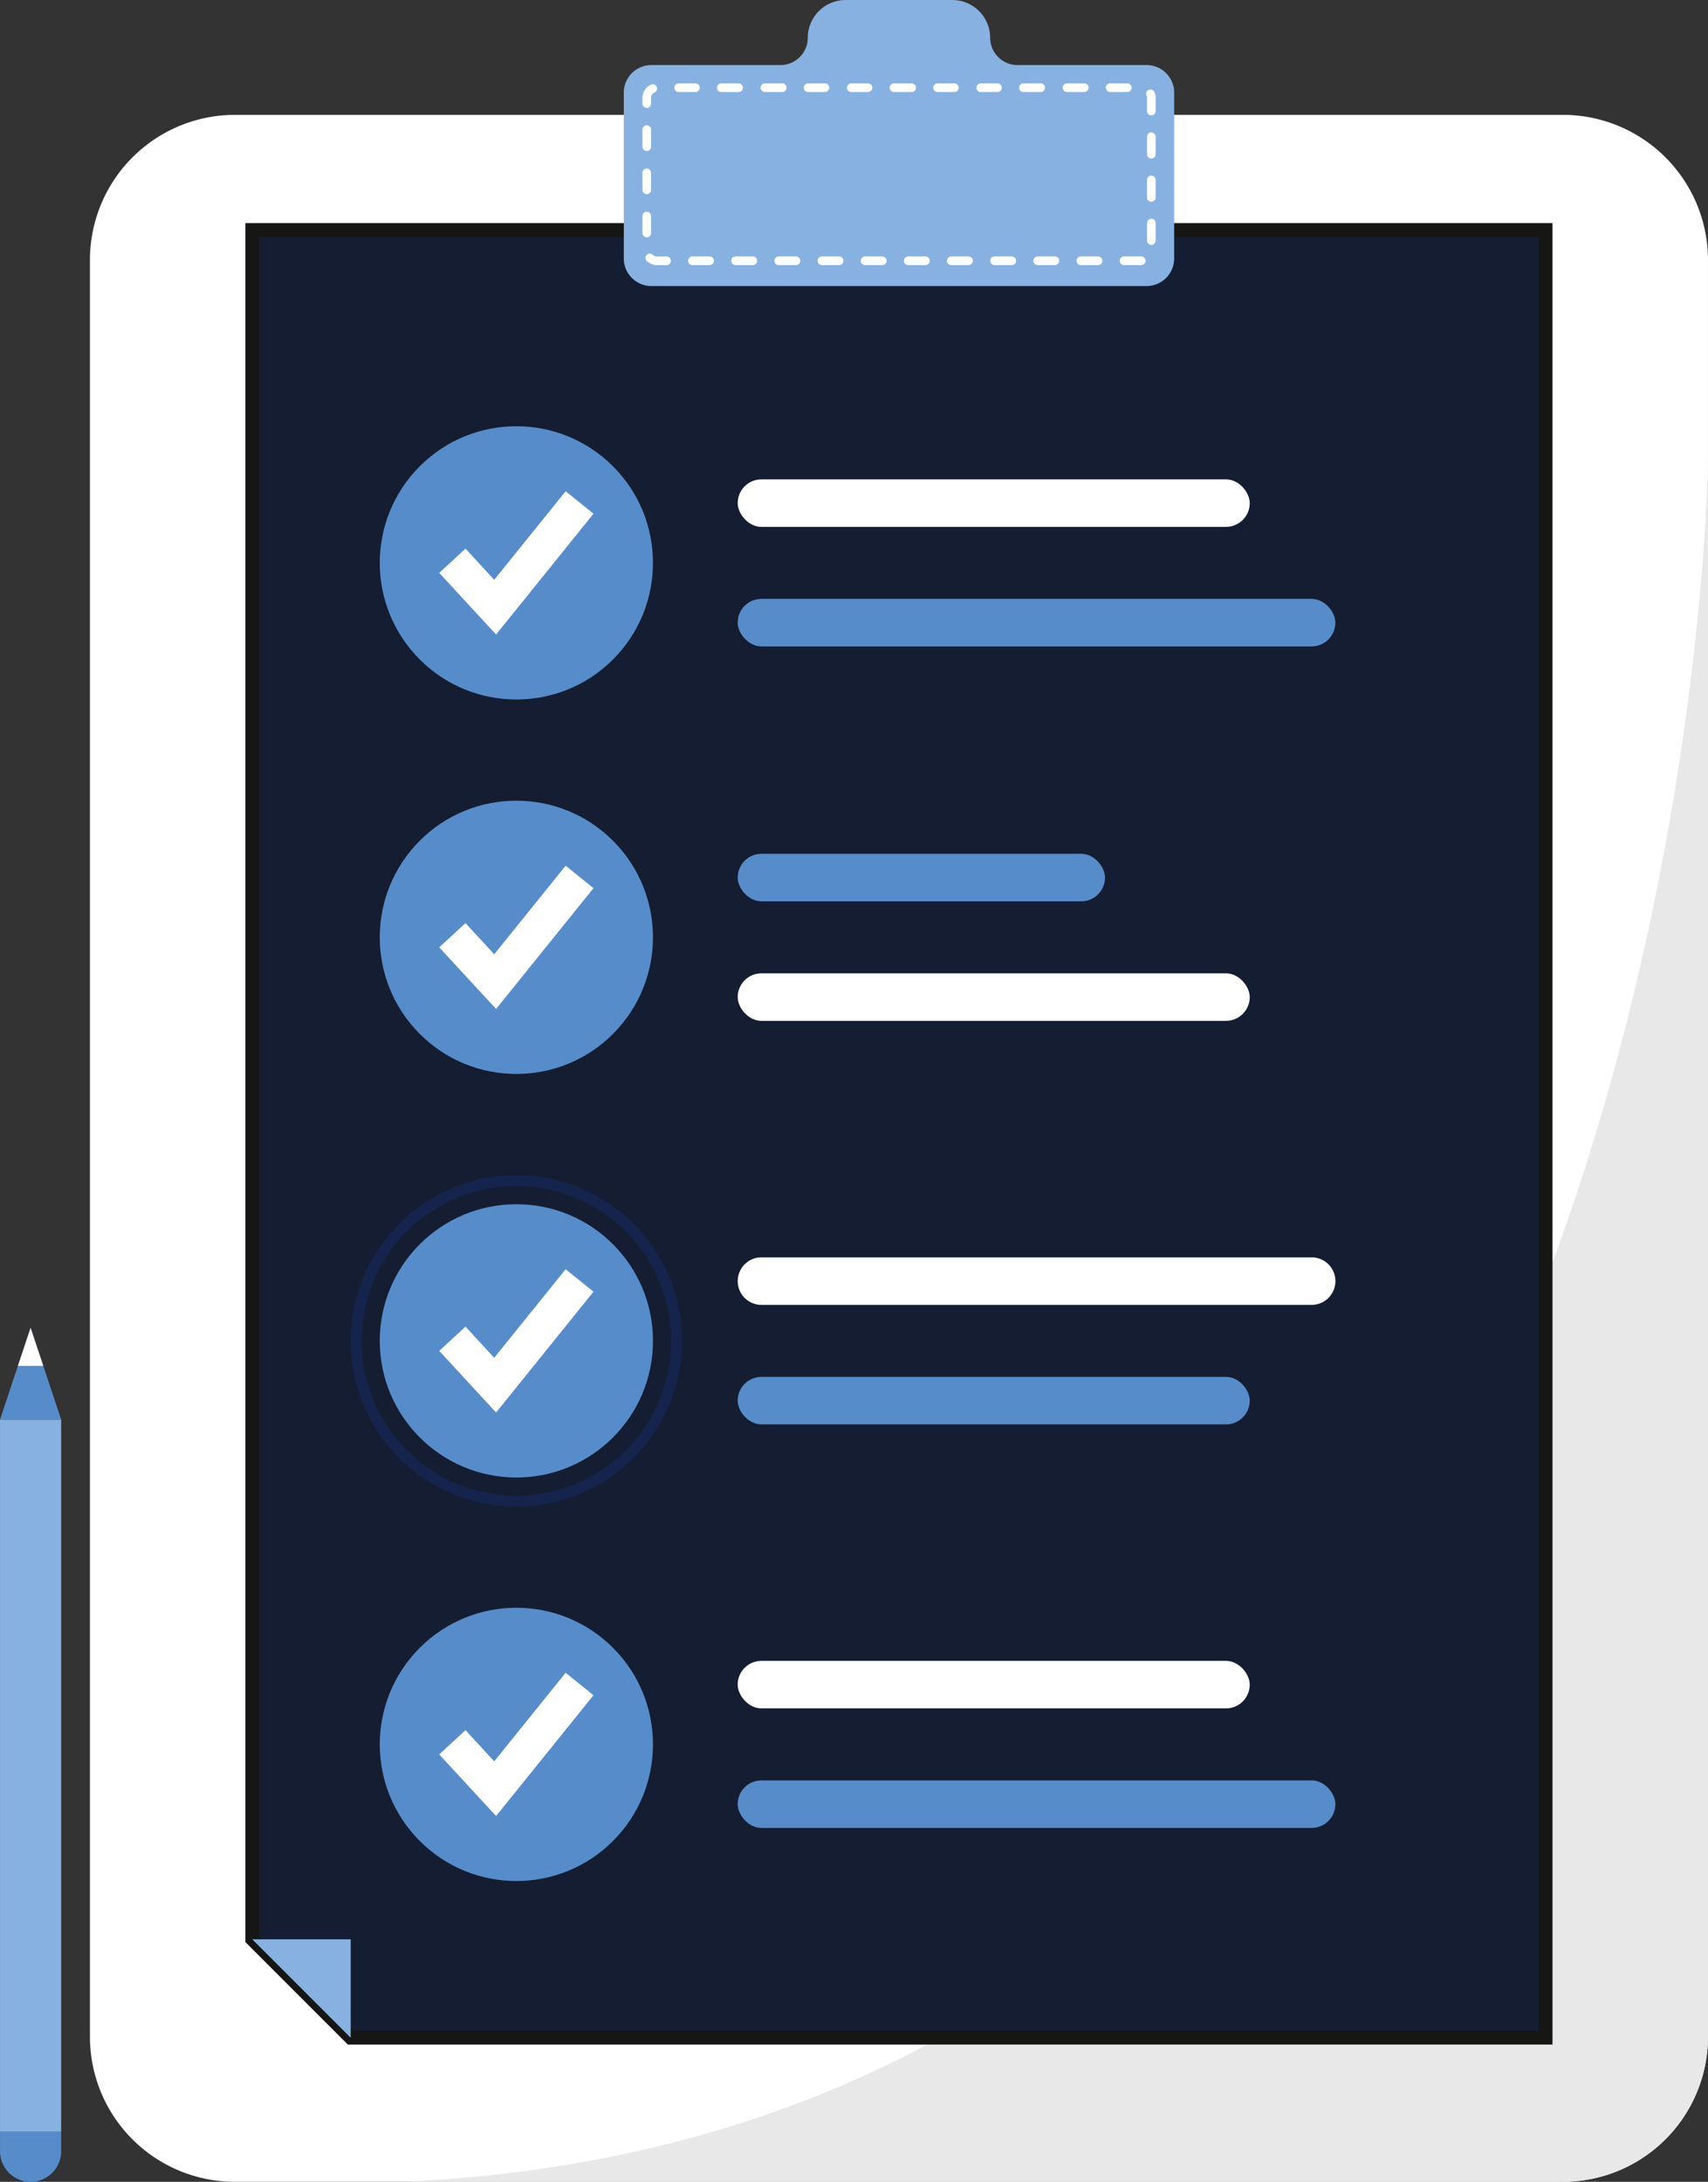 <svg xmlns="http://www.w3.org/2000/svg" width="124.934" height="159.551" viewBox="0 0 124.934 159.551">
  <rect x="0" y="0" width="124.934" height="159.551" fill="#333333" stroke="none"/>
  <g id="Group_5022" data-name="Group 5022" transform="translate(-8.987)">
    <g id="Group_5020" data-name="Group 5020" transform="translate(15.566 0)">
      <g id="Group_4984" data-name="Group 4984" transform="translate(0 8.399)">
        <path id="Path_215775" data-name="Path 215775" d="M1928.113,838.748V968.664a10.616,10.616,0,0,1-10.615,10.618h-97.124l-.192,0a10.609,10.609,0,0,1-10.423-10.616V838.748a10.617,10.617,0,0,1,10.615-10.618H1917.5A10.617,10.617,0,0,1,1928.113,838.748Z" transform="translate(-1809.759 -828.13)" fill="#fff"/>
        <path id="Path_215776" data-name="Path 215776" d="M2269.709,1231.718V1346.85a10.617,10.617,0,0,1-10.616,10.618h-84.8C2268.4,1353.142,2269.709,1231.718,2269.709,1231.718Z" transform="translate(-2151.355 -1206.316)" fill="#e8e8e8"/>
      </g>
      <g id="Group_4985" data-name="Group 4985" transform="translate(11.87 16.815)">
        <path id="Path_215777" data-name="Path 215777" d="M1998.36,961.854v125l7.2,7.2h87.411v-132.2Z" transform="translate(-1998.36 -961.854)" fill="#151d32" stroke="#161615" stroke-miterlimit="10" stroke-width="1"/>
        <path id="Path_215778" data-name="Path 215778" d="M2005.563,2955.12l-7.2-7.2h7.2Z" transform="translate(-1998.36 -2822.917)" fill="#87b1e0"/>
      </g>
      <g id="Group_5015" data-name="Group 5015" transform="translate(17.061 27.031)">
        <g id="Group_4992" data-name="Group 4992" transform="translate(0 86.402)">
          <g id="Group_4990" data-name="Group 4990" transform="translate(0 0)">
            <g id="Group_4989" data-name="Group 4989">
              <g id="Group_4988" data-name="Group 4988">
                <g id="Group_4987" data-name="Group 4987">
                  <g id="Group_4986" data-name="Group 4986">
                    <circle id="Ellipse_84" data-name="Ellipse 84" cx="9.992" cy="9.992" r="9.992" transform="translate(0 14.131) rotate(-45)" fill="#578cca"/>
                  </g>
                </g>
              </g>
            </g>
            <path id="Path_215779" data-name="Path 215779" d="M2219.849,2648.755l-4.159-4.506,1.922-1.774,2.1,2.28,5.225-6.477,2.036,1.643Z" transform="translate(-2207.202 -2629.384)" fill="#fff"/>
          </g>
          <g id="Group_4991" data-name="Group 4991" transform="translate(30.319 8.024)">
            <rect id="Rectangle_3427" data-name="Rectangle 3427" width="37.455" height="3.475" rx="1.738" fill="#fff"/>
            <rect id="Rectangle_3428" data-name="Rectangle 3428" width="43.719" height="3.475" rx="1.738" transform="translate(0 8.74)" fill="#578cca"/>
          </g>
        </g>
        <g id="Group_5000" data-name="Group 5000" transform="translate(2.012 58.905)">
          <g id="Group_4997" data-name="Group 4997" transform="translate(2.127 2.127)">
            <g id="Group_4996" data-name="Group 4996">
              <g id="Group_4995" data-name="Group 4995">
                <g id="Group_4994" data-name="Group 4994">
                  <g id="Group_4993" data-name="Group 4993">
                    <circle id="Ellipse_85" data-name="Ellipse 85" cx="9.992" cy="9.992" r="9.992" fill="#578cca"/>
                  </g>
                </g>
              </g>
            </g>
            <path id="Path_215780" data-name="Path 215780" d="M2219.849,2179.888l-4.159-4.506,1.922-1.774,2.1,2.279,5.225-6.476,2.036,1.643Z" transform="translate(-2211.341 -2164.657)" fill="#fff"/>
          </g>
          <g id="Group_4998" data-name="Group 4998" transform="translate(28.307 6.012)">
            <rect id="Rectangle_3429" data-name="Rectangle 3429" width="37.455" height="3.475" rx="1.738" transform="translate(37.455 12.215) rotate(180)" fill="#578cca"/>
            <path id="Path_215781" data-name="Path 215781" d="M2564.3,2155.607h40.243a1.738,1.738,0,0,1,1.738,1.737h0a1.738,1.738,0,0,1-1.738,1.738H2564.3a1.738,1.738,0,0,1-1.738-1.738h0A1.738,1.738,0,0,1,2564.3,2155.607Z" transform="translate(-2562.56 -2155.607)" fill="#fff"/>
          </g>
          <g id="Group_4999" data-name="Group 4999">
            <path id="Path_215782" data-name="Path 215782" d="M2124.925,2084.33a12.119,12.119,0,1,1,12.119-12.119A12.133,12.133,0,0,1,2124.925,2084.33Zm0-23.438a11.319,11.319,0,1,0,11.319,11.319A11.332,11.332,0,0,0,2124.925,2060.893Z" transform="translate(-2112.806 -2060.092)" fill="#14244d"/>
          </g>
        </g>
        <g id="Group_5007" data-name="Group 5007" transform="translate(0 27.383)">
          <g id="Group_5005" data-name="Group 5005" transform="translate(0 0)">
            <g id="Group_5004" data-name="Group 5004">
              <g id="Group_5003" data-name="Group 5003">
                <g id="Group_5002" data-name="Group 5002">
                  <g id="Group_5001" data-name="Group 5001">
                    <circle id="Ellipse_86" data-name="Ellipse 86" cx="9.992" cy="9.992" r="9.992" transform="translate(0 14.131) rotate(-45)" fill="#578cca"/>
                  </g>
                </g>
              </g>
            </g>
            <path id="Path_215783" data-name="Path 215783" d="M2219.849,1711.022l-4.159-4.506,1.922-1.774,2.1,2.28,5.225-6.476,2.036,1.643Z" transform="translate(-2207.202 -1691.652)" fill="#fff"/>
          </g>
          <g id="Group_5006" data-name="Group 5006" transform="translate(30.319 8.024)">
            <rect id="Rectangle_3430" data-name="Rectangle 3430" width="26.869" height="3.475" rx="1.738" fill="#578cca"/>
            <rect id="Rectangle_3431" data-name="Rectangle 3431" width="37.455" height="3.475" rx="1.738" transform="translate(0 8.74)" fill="#fff"/>
          </g>
        </g>
        <g id="Group_5014" data-name="Group 5014" transform="translate(0 0)">
          <g id="Group_5012" data-name="Group 5012" transform="translate(0)">
            <g id="Group_5011" data-name="Group 5011">
              <g id="Group_5010" data-name="Group 5010">
                <g id="Group_5009" data-name="Group 5009">
                  <g id="Group_5008" data-name="Group 5008">
                    <circle id="Ellipse_87" data-name="Ellipse 87" cx="9.992" cy="9.992" r="9.992" transform="translate(0 14.131) rotate(-45)" fill="#578cca"/>
                  </g>
                </g>
              </g>
            </g>
            <path id="Path_215784" data-name="Path 215784" d="M2219.849,1275.945l-4.159-4.506,1.922-1.774,2.1,2.28,5.225-6.476,2.036,1.643Z" transform="translate(-2207.202 -1256.575)" fill="#fff"/>
          </g>
          <g id="Group_5013" data-name="Group 5013" transform="translate(30.319 8.024)">
            <rect id="Rectangle_3432" data-name="Rectangle 3432" width="37.455" height="3.475" rx="1.738" fill="#fff"/>
            <rect id="Rectangle_3433" data-name="Rectangle 3433" width="43.719" height="3.475" rx="1.738" transform="translate(0 8.74)" fill="#578cca"/>
          </g>
        </g>
      </g>
      <g id="Group_5019" data-name="Group 5019" transform="translate(39.049)">
        <path id="Path_215785" data-name="Path 215785" d="M2468.426,699.444h-9.442a2,2,0,0,1-2-2h0a2.765,2.765,0,0,0-2.757-2.757H2446.4a2.765,2.765,0,0,0-2.757,2.757h0a2,2,0,0,1-2,2h-9.44a2.015,2.015,0,0,0-2.017,2.017v12.125a2.012,2.012,0,0,0,1.053,1.771,1.965,1.965,0,0,0,.964.247h36.224a2.018,2.018,0,0,0,2.016-2.018V701.461A2.016,2.016,0,0,0,2468.426,699.444Z" transform="translate(-2430.185 -694.686)" fill="#87b1e0"/>
        <g id="Group_5018" data-name="Group 5018" transform="translate(1.361 6.098)">
          <g id="Group_5017" data-name="Group 5017">
            <g id="Group_5016" data-name="Group 5016">
              <path id="Path_215786" data-name="Path 215786" d="M2488.3,804.854h-1.266a.315.315,0,0,1,0-.63h1.262a.315.315,0,0,1,0,.63Zm-3.16,0h-1.263a.315.315,0,0,1,0-.63h1.263a.315.315,0,0,1,0,.63Zm-3.157,0h-1.262a.315.315,0,0,1,0-.63h1.262a.315.315,0,1,1,0,.63Zm-3.156,0h-1.263a.315.315,0,0,1,0-.63h1.263a.315.315,0,0,1,0,.63Zm-3.157,0H2474.4a.315.315,0,1,1,0-.63h1.262a.315.315,0,1,1,0,.63Zm-3.156,0h-1.263a.315.315,0,0,1,0-.63h1.263a.315.315,0,0,1,0,.63Zm-3.157,0h-1.263a.315.315,0,0,1,0-.63h1.263a.315.315,0,0,1,0,.63Zm-3.157,0h-1.263a.315.315,0,0,1,0-.63h1.263a.315.315,0,0,1,0,.63Zm-3.156,0h-1.263a.315.315,0,0,1,0-.63h1.263a.315.315,0,0,1,0,.63Zm-3.157,0h-1.263a.315.315,0,0,1,0-.63h1.263a.315.315,0,0,1,0,.63Zm-3.157,0h-1.263a.315.315,0,0,1,0-.63h1.263a.315.315,0,1,1,0,.63Zm-3.156,0h-.709a1.046,1.046,0,0,1-.717-.284.315.315,0,1,1,.43-.459.42.42,0,0,0,.287.114h.709a.315.315,0,0,1,0,.63Zm35.46-1.477a.315.315,0,0,1-.314-.315V801.8a.315.315,0,1,1,.629,0v1.263A.315.315,0,0,1,2489.029,803.377Zm-36.906-.55a.315.315,0,0,1-.315-.315v-1.263a.315.315,0,0,1,.629,0v1.263A.315.315,0,0,1,2452.123,802.826Zm36.906-2.607a.314.314,0,0,1-.314-.315v-1.263a.315.315,0,1,1,.629,0v1.263A.315.315,0,0,1,2489.029,800.22Zm-36.906-.55a.315.315,0,0,1-.315-.315v-1.263a.315.315,0,0,1,.629,0v1.263A.315.315,0,0,1,2452.123,799.67Zm36.906-2.606a.314.314,0,0,1-.314-.315v-1.263a.315.315,0,1,1,.629,0v1.263A.315.315,0,0,1,2489.029,797.063Zm-36.906-.55a.315.315,0,0,1-.315-.315v-1.263a.315.315,0,0,1,.629,0V796.2A.315.315,0,0,1,2452.123,796.513Zm36.906-2.606a.314.314,0,0,1-.314-.315v-.974a.419.419,0,0,0-.032-.16.315.315,0,1,1,.581-.242,1.039,1.039,0,0,1,.08.4v.974A.315.315,0,0,1,2489.029,793.906Zm-36.906-.55a.314.314,0,0,1-.315-.315v-.423a1.056,1.056,0,0,1,.611-.954.315.315,0,1,1,.265.571.425.425,0,0,0-.247.383v.423A.315.315,0,0,1,2452.123,793.356Zm35.143-1.16H2486a.315.315,0,0,1,0-.629h1.262a.315.315,0,1,1,0,.629Zm-3.157,0h-1.263a.315.315,0,0,1,0-.629h1.263a.315.315,0,1,1,0,.629Zm-3.156,0h-1.262a.315.315,0,1,1,0-.629h1.262a.315.315,0,0,1,0,.629Zm-3.157,0h-1.263a.315.315,0,0,1,0-.629h1.263a.315.315,0,0,1,0,.629Zm-3.157,0h-1.263a.315.315,0,0,1,0-.629h1.263a.315.315,0,0,1,0,.629Zm-3.157,0h-1.262a.315.315,0,1,1,0-.629h1.262a.315.315,0,1,1,0,.629Zm-3.156,0h-1.263a.315.315,0,0,1,0-.629h1.263a.315.315,0,0,1,0,.629Zm-3.157,0h-1.263a.315.315,0,0,1,0-.629h1.263a.315.315,0,0,1,0,.629Zm-3.157,0h-1.263a.315.315,0,0,1,0-.629h1.263a.315.315,0,1,1,0,.629Zm-3.156,0h-1.263a.315.315,0,1,1,0-.629h1.263a.315.315,0,0,1,0,.629Zm-3.157,0h-1.263a.315.315,0,0,1,0-.629h1.263a.315.315,0,0,1,0,.629Z" transform="translate(-2451.808 -791.567)" fill="#fff"/>
            </g>
          </g>
        </g>
      </g>
    </g>
    <g id="Group_5021" data-name="Group 5021" transform="translate(13.462 97.102) rotate(90)">
      <rect id="Rectangle_3434" data-name="Rectangle 3434" width="52.054" height="4.472" transform="translate(6.711 0.001)" fill="#87b1e0"/>
      <path id="Rectangle_3435" data-name="Rectangle 3435" d="M0,0H1.448A2.236,2.236,0,0,1,3.684,2.236v0A2.236,2.236,0,0,1,1.448,4.472H0a0,0,0,0,1,0,0V0A0,0,0,0,1,0,0Z" transform="translate(58.765 0.001)" fill="#578cca"/>
      <path id="Path_215787" data-name="Path 215787" d="M1569.142,3158.606v4.475l-3.929-1.31-2.782-.928,2.782-.928Z" transform="translate(-1562.431 -3158.606)" fill="#578cca"/>
      <path id="Path_215788" data-name="Path 215788" d="M1565.213,3179.417v1.855l-2.782-.928Z" transform="translate(-1562.431 -3178.107)" fill="#fff"/>
    </g>
  </g>
</svg>
